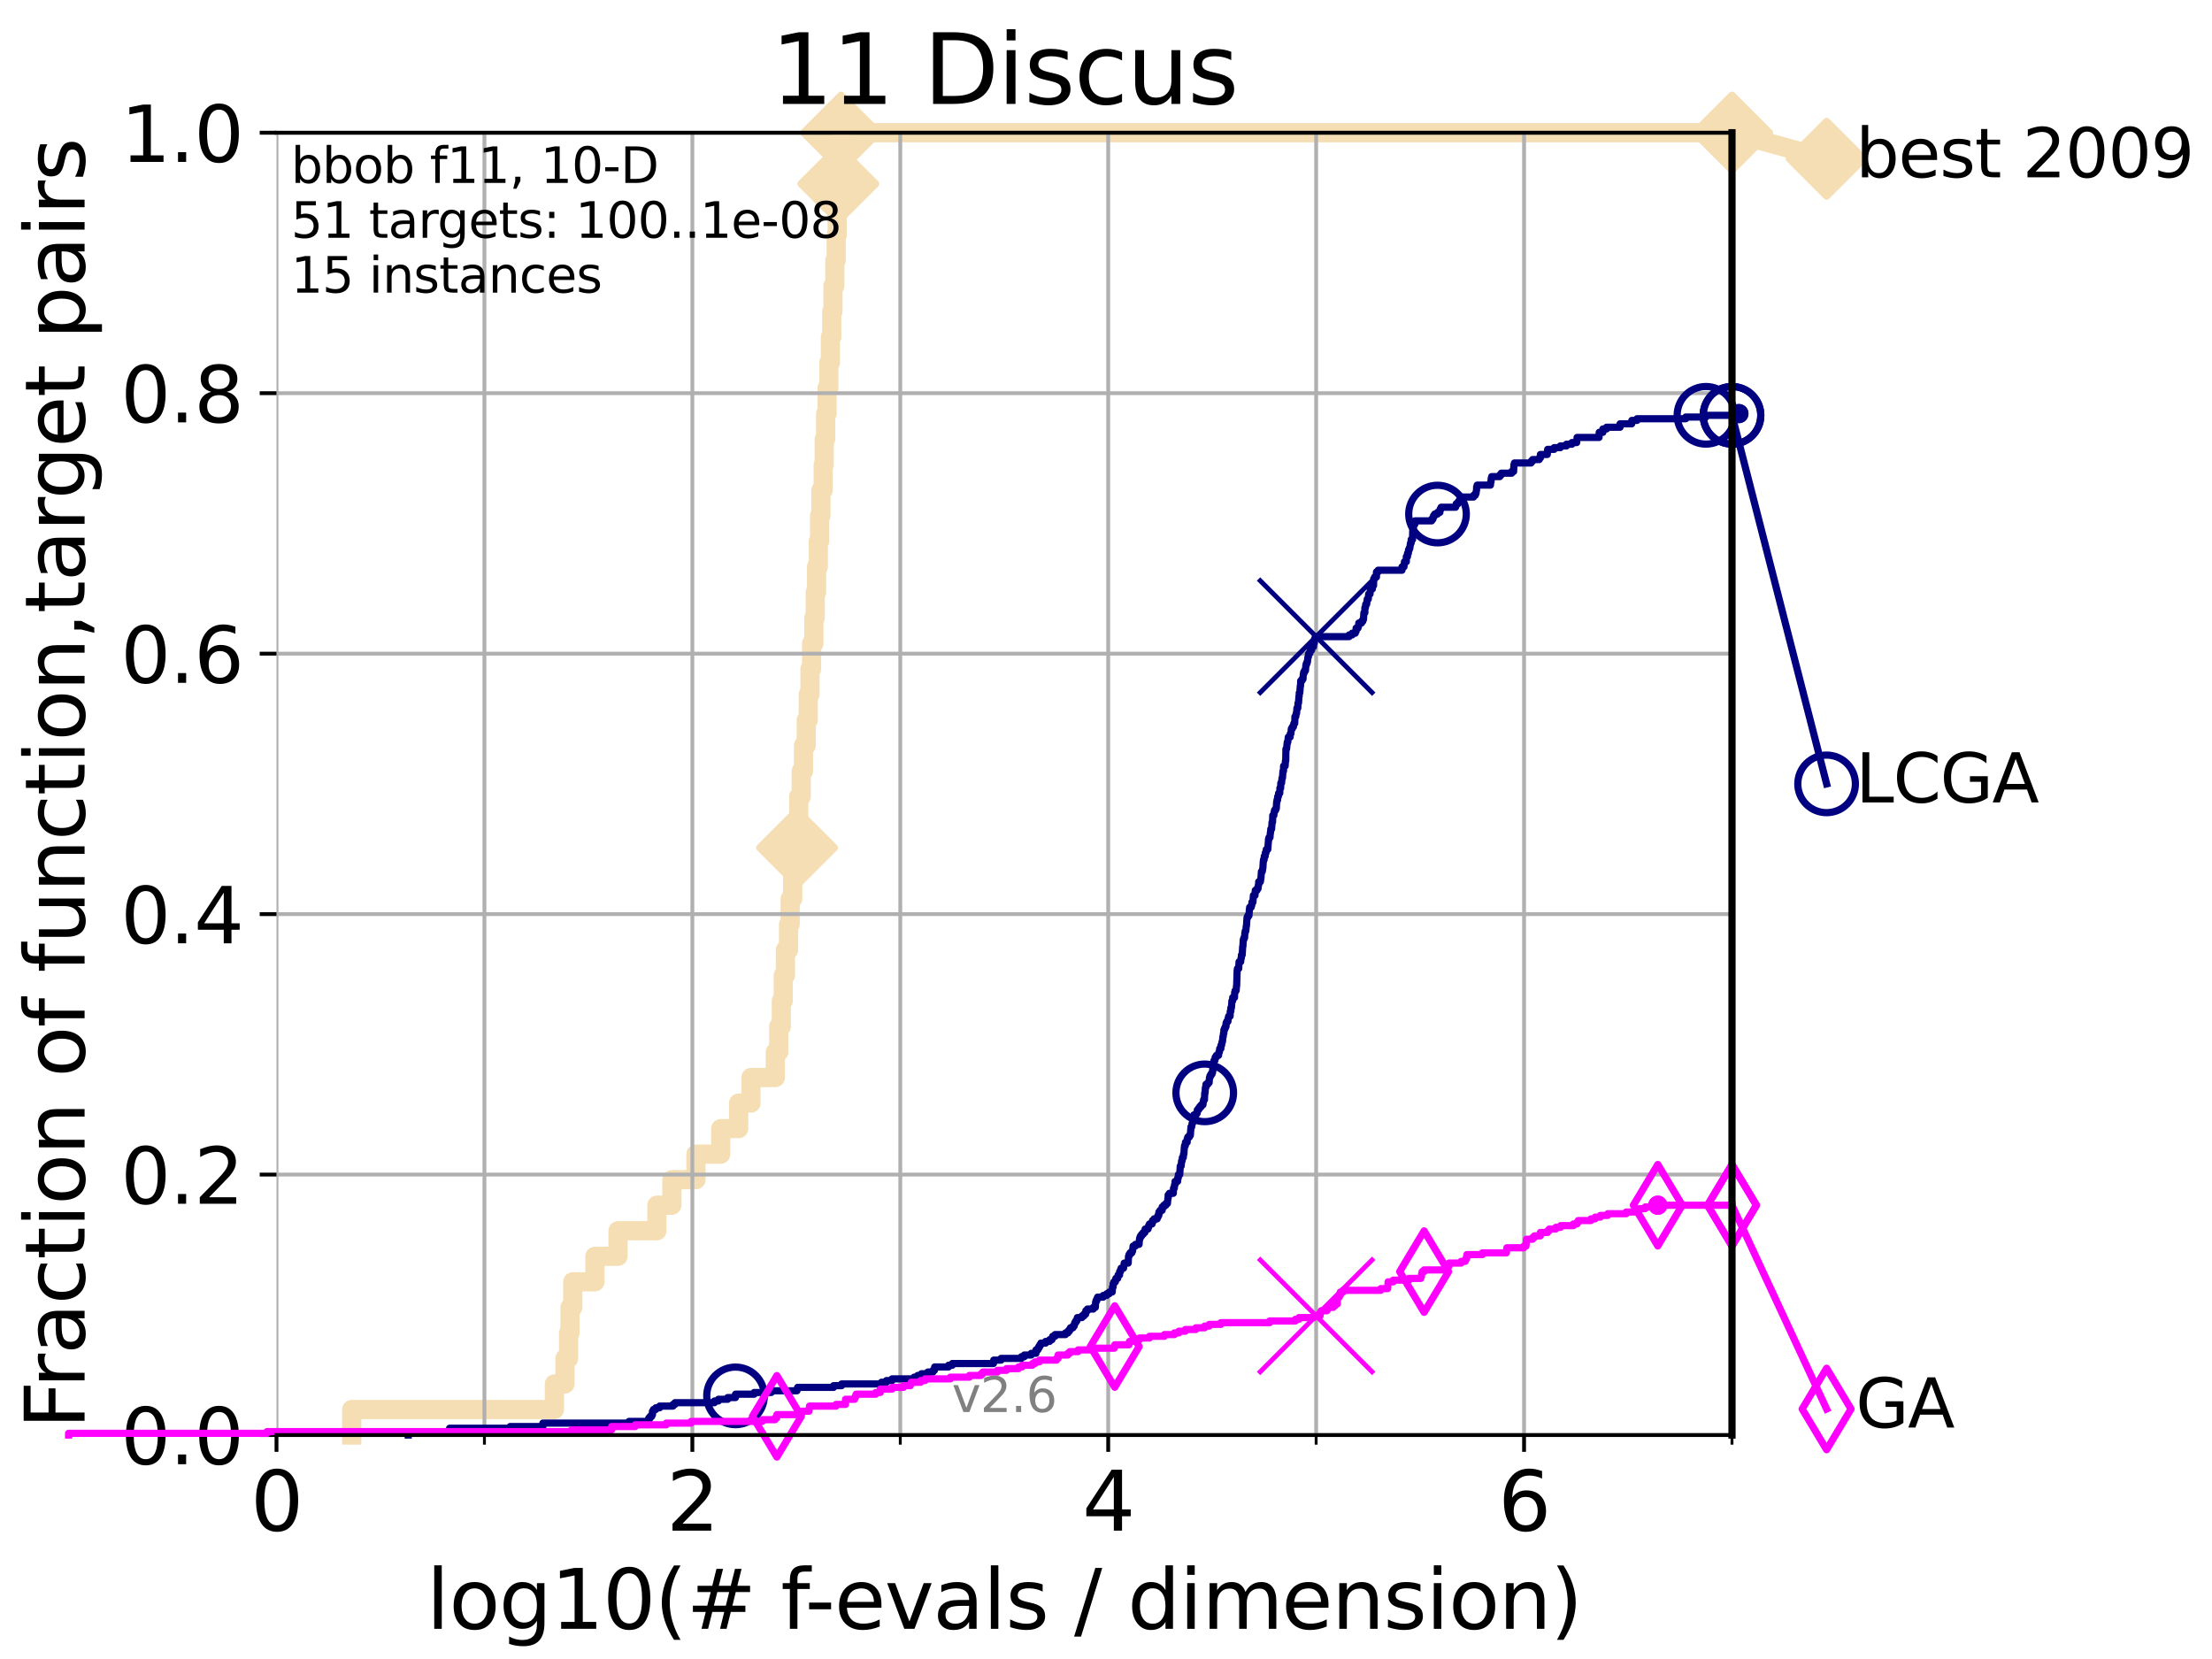 <?xml version="1.0" encoding="utf-8" standalone="no"?>
<!DOCTYPE svg PUBLIC "-//W3C//DTD SVG 1.1//EN"
  "http://www.w3.org/Graphics/SVG/1.1/DTD/svg11.dtd">
<svg xmlns:xlink="http://www.w3.org/1999/xlink" width="460.8pt" height="345.6pt" viewBox="0 0 460.8 345.6" xmlns="http://www.w3.org/2000/svg" version="1.1">
 <defs>
  <style type="text/css">*{stroke-linejoin: round; stroke-linecap: butt}</style>
 </defs>
 <g id="figure_1">
  <g id="patch_1">
   <path d="M 0 345.6 
L 460.8 345.6 
L 460.8 0 
L 0 0 
z
" style="fill: #ffffff"/>
  </g>
  <g id="axes_1">
   <g id="patch_2">
    <path d="M 57.6 298.944 
L 360.806 298.944 
L 360.806 27.648 
L 57.6 27.648 
z
" style="fill: #ffffff"/>
   </g>
   <g id="line2d_1">
    <path d="M 73.268 298.944 
L 73.268 293.624 
L 115.489 293.624 
L 115.489 288.305 
L 117.695 288.305 
L 117.695 282.985 
L 118.451 282.985 
L 118.451 277.666 
L 118.745 277.666 
L 118.745 272.346 
L 119.319 272.346 
L 119.319 267.027 
L 123.936 267.027 
L 123.936 261.707 
L 128.744 261.707 
L 128.744 256.388 
L 136.837 256.388 
L 136.837 251.068 
L 139.962 251.068 
L 139.962 245.749 
L 144.986 245.749 
L 144.986 240.429 
L 150.139 240.429 
L 150.139 235.11 
L 153.877 235.11 
L 153.877 229.79 
L 156.443 229.79 
L 156.443 224.471 
L 161.512 224.471 
L 161.512 219.151 
L 162.22 219.151 
L 162.22 213.832 
L 162.761 213.832 
L 162.761 208.512 
L 163.164 208.512 
L 163.164 203.192 
L 163.613 203.192 
L 163.613 197.873 
L 164.272 197.873 
L 164.272 192.553 
L 164.606 192.553 
L 164.606 187.234 
L 165.134 187.234 
L 165.134 181.914 
L 165.725 181.914 
L 165.725 176.595 
L 166.04 176.595 
L 166.04 171.275 
L 166.391 171.275 
L 166.391 165.956 
L 166.905 165.956 
L 166.905 160.636 
L 167.384 160.636 
L 167.384 155.317 
L 167.952 155.317 
L 167.952 149.997 
L 168.374 149.997 
L 168.374 144.678 
L 168.73 144.678 
L 168.73 139.358 
L 169.07 139.358 
L 169.07 134.039 
L 169.546 134.039 
L 169.546 128.719 
L 169.823 128.719 
L 169.823 123.4 
L 170.101 123.4 
L 170.101 118.08 
L 170.473 118.08 
L 170.473 112.76 
L 170.737 112.76 
L 170.737 107.441 
L 171.01 107.441 
L 171.01 102.121 
L 171.489 102.121 
L 171.489 96.802 
L 171.695 96.802 
L 171.695 91.482 
L 171.999 91.482 
L 171.999 86.163 
L 172.297 86.163 
L 172.297 80.843 
L 172.666 80.843 
L 172.666 75.524 
L 172.983 75.524 
L 172.983 70.204 
L 173.27 70.204 
L 173.27 64.885 
L 173.518 64.885 
L 173.518 59.565 
L 173.906 59.565 
L 173.906 54.246 
L 174.192 54.246 
L 174.192 48.926 
L 174.405 48.926 
L 174.405 43.607 
L 174.638 43.607 
L 174.638 38.287 
L 174.912 38.287 
L 174.912 32.968 
L 175.219 32.968 
L 175.219 27.648 
L 360.806 27.648 
" style="fill: none; stroke: #f5deb3; stroke-width: 4; stroke-linecap: square"/>
   </g>
   <g id="line2d_2">
    <defs>
     <path id="m028e1935b4" d="M 0 7.778 
L 7.778 0 
L 0 -7.778 
L -7.778 0 
z
" style="stroke: #f5deb3; stroke-width: 1.5; stroke-linejoin: miter"/>
    </defs>
    <g>
     <use xlink:href="#m028e1935b4" x="166.04" y="176.595" style="fill: #f5deb3; stroke: #f5deb3; stroke-width: 1.5; stroke-linejoin: miter"/>
     <use xlink:href="#m028e1935b4" x="174.638" y="38.287" style="fill: #f5deb3; stroke: #f5deb3; stroke-width: 1.5; stroke-linejoin: miter"/>
     <use xlink:href="#m028e1935b4" x="175.219" y="27.648" style="fill: #f5deb3; stroke: #f5deb3; stroke-width: 1.5; stroke-linejoin: miter"/>
     <use xlink:href="#m028e1935b4" x="175.219" y="27.648" style="fill: #f5deb3; stroke: #f5deb3; stroke-width: 1.5; stroke-linejoin: miter"/>
     <use xlink:href="#m028e1935b4" x="360.806" y="27.648" style="fill: #f5deb3; stroke: #f5deb3; stroke-width: 1.5; stroke-linejoin: miter"/>
    </g>
   </g>
   <g id="line2d_3">
    <path style="fill: none; stroke: #f5deb3; stroke-width: 4; stroke-linecap: square"/>
    <g/>
   </g>
   <g id="line2d_4">
    <path d="M 360.806 27.648 
L 380.515 33.074 
" style="fill: none; stroke: #f5deb3; stroke-width: 4; stroke-linecap: square"/>
    <g>
     <use xlink:href="#m028e1935b4" x="360.806" y="27.648" style="fill: #f5deb3; stroke: #f5deb3; stroke-width: 1.5; stroke-linejoin: miter"/>
     <use xlink:href="#m028e1935b4" x="380.515" y="33.074" style="fill: #f5deb3; stroke: #f5deb3; stroke-width: 1.5; stroke-linejoin: miter"/>
    </g>
   </g>
   <g id="matplotlib.axis_1">
    <g id="xtick_1">
     <g id="line2d_5">
      <path d="M 57.6 298.944 
L 57.6 27.648 
" clip-path="url(#p6e503546c4)" style="fill: none; stroke: #b0b0b0; stroke-width: 0.8; stroke-linecap: square"/>
     </g>
     <g id="line2d_6">
      <defs>
       <path id="mf4b916d760" d="M 0 0 
L 0 3.5 
" style="stroke: #000000; stroke-width: 0.8"/>
      </defs>
      <g>
       <use xlink:href="#mf4b916d760" x="57.6" y="298.944" style="stroke: #000000; stroke-width: 0.8"/>
      </g>
     </g>
     <g id="text_1">
      <!-- 0 -->
      <g transform="translate(52.192 318.861)scale(0.17 -0.17)">
       <defs>
        <path id="DejaVuSans-30" d="M 2034 4250 
Q 1547 4250 1301 3770 
Q 1056 3291 1056 2328 
Q 1056 1369 1301 889 
Q 1547 409 2034 409 
Q 2525 409 2770 889 
Q 3016 1369 3016 2328 
Q 3016 3291 2770 3770 
Q 2525 4250 2034 4250 
z
M 2034 4750 
Q 2819 4750 3233 4129 
Q 3647 3509 3647 2328 
Q 3647 1150 3233 529 
Q 2819 -91 2034 -91 
Q 1250 -91 836 529 
Q 422 1150 422 2328 
Q 422 3509 836 4129 
Q 1250 4750 2034 4750 
z
" transform="scale(0.016)"/>
       </defs>
       <use xlink:href="#DejaVuSans-30"/>
      </g>
     </g>
    </g>
    <g id="xtick_2">
     <g id="line2d_7">
      <path d="M 144.23 298.944 
L 144.23 27.648 
" clip-path="url(#p6e503546c4)" style="fill: none; stroke: #b0b0b0; stroke-width: 0.8; stroke-linecap: square"/>
     </g>
     <g id="line2d_8">
      <g>
       <use xlink:href="#mf4b916d760" x="144.23" y="298.944" style="stroke: #000000; stroke-width: 0.8"/>
      </g>
     </g>
     <g id="text_2">
      <!-- 2 -->
      <g transform="translate(138.822 318.861)scale(0.17 -0.17)">
       <defs>
        <path id="DejaVuSans-32" d="M 1228 531 
L 3431 531 
L 3431 0 
L 469 0 
L 469 531 
Q 828 903 1448 1529 
Q 2069 2156 2228 2338 
Q 2531 2678 2651 2914 
Q 2772 3150 2772 3378 
Q 2772 3750 2511 3984 
Q 2250 4219 1831 4219 
Q 1534 4219 1204 4116 
Q 875 4013 500 3803 
L 500 4441 
Q 881 4594 1212 4672 
Q 1544 4750 1819 4750 
Q 2544 4750 2975 4387 
Q 3406 4025 3406 3419 
Q 3406 3131 3298 2873 
Q 3191 2616 2906 2266 
Q 2828 2175 2409 1742 
Q 1991 1309 1228 531 
z
" transform="scale(0.016)"/>
       </defs>
       <use xlink:href="#DejaVuSans-32"/>
      </g>
     </g>
    </g>
    <g id="xtick_3">
     <g id="line2d_9">
      <path d="M 230.861 298.944 
L 230.861 27.648 
" clip-path="url(#p6e503546c4)" style="fill: none; stroke: #b0b0b0; stroke-width: 0.8; stroke-linecap: square"/>
     </g>
     <g id="line2d_10">
      <g>
       <use xlink:href="#mf4b916d760" x="230.861" y="298.944" style="stroke: #000000; stroke-width: 0.8"/>
      </g>
     </g>
     <g id="text_3">
      <!-- 4 -->
      <g transform="translate(225.453 318.861)scale(0.17 -0.17)">
       <defs>
        <path id="DejaVuSans-34" d="M 2419 4116 
L 825 1625 
L 2419 1625 
L 2419 4116 
z
M 2253 4666 
L 3047 4666 
L 3047 1625 
L 3713 1625 
L 3713 1100 
L 3047 1100 
L 3047 0 
L 2419 0 
L 2419 1100 
L 313 1100 
L 313 1709 
L 2253 4666 
z
" transform="scale(0.016)"/>
       </defs>
       <use xlink:href="#DejaVuSans-34"/>
      </g>
     </g>
    </g>
    <g id="xtick_4">
     <g id="line2d_11">
      <path d="M 317.491 298.944 
L 317.491 27.648 
" clip-path="url(#p6e503546c4)" style="fill: none; stroke: #b0b0b0; stroke-width: 0.8; stroke-linecap: square"/>
     </g>
     <g id="line2d_12">
      <g>
       <use xlink:href="#mf4b916d760" x="317.491" y="298.944" style="stroke: #000000; stroke-width: 0.8"/>
      </g>
     </g>
     <g id="text_4">
      <!-- 6 -->
      <g transform="translate(312.083 318.861)scale(0.17 -0.17)">
       <defs>
        <path id="DejaVuSans-36" d="M 2113 2584 
Q 1688 2584 1439 2293 
Q 1191 2003 1191 1497 
Q 1191 994 1439 701 
Q 1688 409 2113 409 
Q 2538 409 2786 701 
Q 3034 994 3034 1497 
Q 3034 2003 2786 2293 
Q 2538 2584 2113 2584 
z
M 3366 4563 
L 3366 3988 
Q 3128 4100 2886 4159 
Q 2644 4219 2406 4219 
Q 1781 4219 1451 3797 
Q 1122 3375 1075 2522 
Q 1259 2794 1537 2939 
Q 1816 3084 2150 3084 
Q 2853 3084 3261 2657 
Q 3669 2231 3669 1497 
Q 3669 778 3244 343 
Q 2819 -91 2113 -91 
Q 1303 -91 875 529 
Q 447 1150 447 2328 
Q 447 3434 972 4092 
Q 1497 4750 2381 4750 
Q 2619 4750 2861 4703 
Q 3103 4656 3366 4563 
z
" transform="scale(0.016)"/>
       </defs>
       <use xlink:href="#DejaVuSans-36"/>
      </g>
     </g>
    </g>
    <g id="xtick_5">
     <g id="line2d_13">
      <path d="M 100.915 298.944 
L 100.915 27.648 
" clip-path="url(#p6e503546c4)" style="fill: none; stroke: #b0b0b0; stroke-width: 0.8; stroke-linecap: square"/>
     </g>
     <g id="line2d_14">
      <defs>
       <path id="m2cbd30f745" d="M 0 0 
L 0 2 
" style="stroke: #000000; stroke-width: 0.6"/>
      </defs>
      <g>
       <use xlink:href="#m2cbd30f745" x="100.915" y="298.944" style="stroke: #000000; stroke-width: 0.6"/>
      </g>
     </g>
    </g>
    <g id="xtick_6">
     <g id="line2d_15">
      <path d="M 187.546 298.944 
L 187.546 27.648 
" clip-path="url(#p6e503546c4)" style="fill: none; stroke: #b0b0b0; stroke-width: 0.8; stroke-linecap: square"/>
     </g>
     <g id="line2d_16">
      <g>
       <use xlink:href="#m2cbd30f745" x="187.546" y="298.944" style="stroke: #000000; stroke-width: 0.6"/>
      </g>
     </g>
    </g>
    <g id="xtick_7">
     <g id="line2d_17">
      <path d="M 274.176 298.944 
L 274.176 27.648 
" clip-path="url(#p6e503546c4)" style="fill: none; stroke: #b0b0b0; stroke-width: 0.8; stroke-linecap: square"/>
     </g>
     <g id="line2d_18">
      <g>
       <use xlink:href="#m2cbd30f745" x="274.176" y="298.944" style="stroke: #000000; stroke-width: 0.6"/>
      </g>
     </g>
    </g>
    <g id="xtick_8">
     <g id="line2d_19">
      <path d="M 360.806 298.944 
L 360.806 27.648 
" clip-path="url(#p6e503546c4)" style="fill: none; stroke: #b0b0b0; stroke-width: 0.8; stroke-linecap: square"/>
     </g>
     <g id="line2d_20">
      <g>
       <use xlink:href="#m2cbd30f745" x="360.806" y="298.944" style="stroke: #000000; stroke-width: 0.6"/>
      </g>
     </g>
    </g>
    <g id="text_5">
     <!-- log10(# f-evals / dimension) -->
     <g transform="translate(88.823 339.314)scale(0.17 -0.17)">
      <defs>
       <path id="DejaVuSans-6c" d="M 603 4863 
L 1178 4863 
L 1178 0 
L 603 0 
L 603 4863 
z
" transform="scale(0.016)"/>
       <path id="DejaVuSans-6f" d="M 1959 3097 
Q 1497 3097 1228 2736 
Q 959 2375 959 1747 
Q 959 1119 1226 758 
Q 1494 397 1959 397 
Q 2419 397 2687 759 
Q 2956 1122 2956 1747 
Q 2956 2369 2687 2733 
Q 2419 3097 1959 3097 
z
M 1959 3584 
Q 2709 3584 3137 3096 
Q 3566 2609 3566 1747 
Q 3566 888 3137 398 
Q 2709 -91 1959 -91 
Q 1206 -91 779 398 
Q 353 888 353 1747 
Q 353 2609 779 3096 
Q 1206 3584 1959 3584 
z
" transform="scale(0.016)"/>
       <path id="DejaVuSans-67" d="M 2906 1791 
Q 2906 2416 2648 2759 
Q 2391 3103 1925 3103 
Q 1463 3103 1205 2759 
Q 947 2416 947 1791 
Q 947 1169 1205 825 
Q 1463 481 1925 481 
Q 2391 481 2648 825 
Q 2906 1169 2906 1791 
z
M 3481 434 
Q 3481 -459 3084 -895 
Q 2688 -1331 1869 -1331 
Q 1566 -1331 1297 -1286 
Q 1028 -1241 775 -1147 
L 775 -588 
Q 1028 -725 1275 -790 
Q 1522 -856 1778 -856 
Q 2344 -856 2625 -561 
Q 2906 -266 2906 331 
L 2906 616 
Q 2728 306 2450 153 
Q 2172 0 1784 0 
Q 1141 0 747 490 
Q 353 981 353 1791 
Q 353 2603 747 3093 
Q 1141 3584 1784 3584 
Q 2172 3584 2450 3431 
Q 2728 3278 2906 2969 
L 2906 3500 
L 3481 3500 
L 3481 434 
z
" transform="scale(0.016)"/>
       <path id="DejaVuSans-31" d="M 794 531 
L 1825 531 
L 1825 4091 
L 703 3866 
L 703 4441 
L 1819 4666 
L 2450 4666 
L 2450 531 
L 3481 531 
L 3481 0 
L 794 0 
L 794 531 
z
" transform="scale(0.016)"/>
       <path id="DejaVuSans-28" d="M 1984 4856 
Q 1566 4138 1362 3434 
Q 1159 2731 1159 2009 
Q 1159 1288 1364 580 
Q 1569 -128 1984 -844 
L 1484 -844 
Q 1016 -109 783 600 
Q 550 1309 550 2009 
Q 550 2706 781 3412 
Q 1013 4119 1484 4856 
L 1984 4856 
z
" transform="scale(0.016)"/>
       <path id="DejaVuSans-23" d="M 3272 2816 
L 2363 2816 
L 2100 1772 
L 3016 1772 
L 3272 2816 
z
M 2803 4594 
L 2478 3297 
L 3391 3297 
L 3719 4594 
L 4219 4594 
L 3897 3297 
L 4872 3297 
L 4872 2816 
L 3775 2816 
L 3519 1772 
L 4513 1772 
L 4513 1294 
L 3397 1294 
L 3072 0 
L 2572 0 
L 2894 1294 
L 1978 1294 
L 1656 0 
L 1153 0 
L 1478 1294 
L 494 1294 
L 494 1772 
L 1594 1772 
L 1856 2816 
L 850 2816 
L 850 3297 
L 1978 3297 
L 2297 4594 
L 2803 4594 
z
" transform="scale(0.016)"/>
       <path id="DejaVuSans-20" transform="scale(0.016)"/>
       <path id="DejaVuSans-66" d="M 2375 4863 
L 2375 4384 
L 1825 4384 
Q 1516 4384 1395 4259 
Q 1275 4134 1275 3809 
L 1275 3500 
L 2222 3500 
L 2222 3053 
L 1275 3053 
L 1275 0 
L 697 0 
L 697 3053 
L 147 3053 
L 147 3500 
L 697 3500 
L 697 3744 
Q 697 4328 969 4595 
Q 1241 4863 1831 4863 
L 2375 4863 
z
" transform="scale(0.016)"/>
       <path id="DejaVuSans-2d" d="M 313 2009 
L 1997 2009 
L 1997 1497 
L 313 1497 
L 313 2009 
z
" transform="scale(0.016)"/>
       <path id="DejaVuSans-65" d="M 3597 1894 
L 3597 1613 
L 953 1613 
Q 991 1019 1311 708 
Q 1631 397 2203 397 
Q 2534 397 2845 478 
Q 3156 559 3463 722 
L 3463 178 
Q 3153 47 2828 -22 
Q 2503 -91 2169 -91 
Q 1331 -91 842 396 
Q 353 884 353 1716 
Q 353 2575 817 3079 
Q 1281 3584 2069 3584 
Q 2775 3584 3186 3129 
Q 3597 2675 3597 1894 
z
M 3022 2063 
Q 3016 2534 2758 2815 
Q 2500 3097 2075 3097 
Q 1594 3097 1305 2825 
Q 1016 2553 972 2059 
L 3022 2063 
z
" transform="scale(0.016)"/>
       <path id="DejaVuSans-76" d="M 191 3500 
L 800 3500 
L 1894 563 
L 2988 3500 
L 3597 3500 
L 2284 0 
L 1503 0 
L 191 3500 
z
" transform="scale(0.016)"/>
       <path id="DejaVuSans-61" d="M 2194 1759 
Q 1497 1759 1228 1600 
Q 959 1441 959 1056 
Q 959 750 1161 570 
Q 1363 391 1709 391 
Q 2188 391 2477 730 
Q 2766 1069 2766 1631 
L 2766 1759 
L 2194 1759 
z
M 3341 1997 
L 3341 0 
L 2766 0 
L 2766 531 
Q 2569 213 2275 61 
Q 1981 -91 1556 -91 
Q 1019 -91 701 211 
Q 384 513 384 1019 
Q 384 1609 779 1909 
Q 1175 2209 1959 2209 
L 2766 2209 
L 2766 2266 
Q 2766 2663 2505 2880 
Q 2244 3097 1772 3097 
Q 1472 3097 1187 3025 
Q 903 2953 641 2809 
L 641 3341 
Q 956 3463 1253 3523 
Q 1550 3584 1831 3584 
Q 2591 3584 2966 3190 
Q 3341 2797 3341 1997 
z
" transform="scale(0.016)"/>
       <path id="DejaVuSans-73" d="M 2834 3397 
L 2834 2853 
Q 2591 2978 2328 3040 
Q 2066 3103 1784 3103 
Q 1356 3103 1142 2972 
Q 928 2841 928 2578 
Q 928 2378 1081 2264 
Q 1234 2150 1697 2047 
L 1894 2003 
Q 2506 1872 2764 1633 
Q 3022 1394 3022 966 
Q 3022 478 2636 193 
Q 2250 -91 1575 -91 
Q 1294 -91 989 -36 
Q 684 19 347 128 
L 347 722 
Q 666 556 975 473 
Q 1284 391 1588 391 
Q 1994 391 2212 530 
Q 2431 669 2431 922 
Q 2431 1156 2273 1281 
Q 2116 1406 1581 1522 
L 1381 1569 
Q 847 1681 609 1914 
Q 372 2147 372 2553 
Q 372 3047 722 3315 
Q 1072 3584 1716 3584 
Q 2034 3584 2315 3537 
Q 2597 3491 2834 3397 
z
" transform="scale(0.016)"/>
       <path id="DejaVuSans-2f" d="M 1625 4666 
L 2156 4666 
L 531 -594 
L 0 -594 
L 1625 4666 
z
" transform="scale(0.016)"/>
       <path id="DejaVuSans-64" d="M 2906 2969 
L 2906 4863 
L 3481 4863 
L 3481 0 
L 2906 0 
L 2906 525 
Q 2725 213 2448 61 
Q 2172 -91 1784 -91 
Q 1150 -91 751 415 
Q 353 922 353 1747 
Q 353 2572 751 3078 
Q 1150 3584 1784 3584 
Q 2172 3584 2448 3432 
Q 2725 3281 2906 2969 
z
M 947 1747 
Q 947 1113 1208 752 
Q 1469 391 1925 391 
Q 2381 391 2643 752 
Q 2906 1113 2906 1747 
Q 2906 2381 2643 2742 
Q 2381 3103 1925 3103 
Q 1469 3103 1208 2742 
Q 947 2381 947 1747 
z
" transform="scale(0.016)"/>
       <path id="DejaVuSans-69" d="M 603 3500 
L 1178 3500 
L 1178 0 
L 603 0 
L 603 3500 
z
M 603 4863 
L 1178 4863 
L 1178 4134 
L 603 4134 
L 603 4863 
z
" transform="scale(0.016)"/>
       <path id="DejaVuSans-6d" d="M 3328 2828 
Q 3544 3216 3844 3400 
Q 4144 3584 4550 3584 
Q 5097 3584 5394 3201 
Q 5691 2819 5691 2113 
L 5691 0 
L 5113 0 
L 5113 2094 
Q 5113 2597 4934 2840 
Q 4756 3084 4391 3084 
Q 3944 3084 3684 2787 
Q 3425 2491 3425 1978 
L 3425 0 
L 2847 0 
L 2847 2094 
Q 2847 2600 2669 2842 
Q 2491 3084 2119 3084 
Q 1678 3084 1418 2786 
Q 1159 2488 1159 1978 
L 1159 0 
L 581 0 
L 581 3500 
L 1159 3500 
L 1159 2956 
Q 1356 3278 1631 3431 
Q 1906 3584 2284 3584 
Q 2666 3584 2933 3390 
Q 3200 3197 3328 2828 
z
" transform="scale(0.016)"/>
       <path id="DejaVuSans-6e" d="M 3513 2113 
L 3513 0 
L 2938 0 
L 2938 2094 
Q 2938 2591 2744 2837 
Q 2550 3084 2163 3084 
Q 1697 3084 1428 2787 
Q 1159 2491 1159 1978 
L 1159 0 
L 581 0 
L 581 3500 
L 1159 3500 
L 1159 2956 
Q 1366 3272 1645 3428 
Q 1925 3584 2291 3584 
Q 2894 3584 3203 3211 
Q 3513 2838 3513 2113 
z
" transform="scale(0.016)"/>
       <path id="DejaVuSans-29" d="M 513 4856 
L 1013 4856 
Q 1481 4119 1714 3412 
Q 1947 2706 1947 2009 
Q 1947 1309 1714 600 
Q 1481 -109 1013 -844 
L 513 -844 
Q 928 -128 1133 580 
Q 1338 1288 1338 2009 
Q 1338 2731 1133 3434 
Q 928 4138 513 4856 
z
" transform="scale(0.016)"/>
      </defs>
      <use xlink:href="#DejaVuSans-6c"/>
      <use xlink:href="#DejaVuSans-6f" x="27.783"/>
      <use xlink:href="#DejaVuSans-67" x="88.965"/>
      <use xlink:href="#DejaVuSans-31" x="152.441"/>
      <use xlink:href="#DejaVuSans-30" x="216.064"/>
      <use xlink:href="#DejaVuSans-28" x="279.688"/>
      <use xlink:href="#DejaVuSans-23" x="318.701"/>
      <use xlink:href="#DejaVuSans-20" x="402.49"/>
      <use xlink:href="#DejaVuSans-66" x="434.277"/>
      <use xlink:href="#DejaVuSans-2d" x="463.982"/>
      <use xlink:href="#DejaVuSans-65" x="500.066"/>
      <use xlink:href="#DejaVuSans-76" x="561.59"/>
      <use xlink:href="#DejaVuSans-61" x="620.77"/>
      <use xlink:href="#DejaVuSans-6c" x="682.049"/>
      <use xlink:href="#DejaVuSans-73" x="709.832"/>
      <use xlink:href="#DejaVuSans-20" x="761.932"/>
      <use xlink:href="#DejaVuSans-2f" x="793.719"/>
      <use xlink:href="#DejaVuSans-20" x="827.41"/>
      <use xlink:href="#DejaVuSans-64" x="859.197"/>
      <use xlink:href="#DejaVuSans-69" x="922.674"/>
      <use xlink:href="#DejaVuSans-6d" x="950.457"/>
      <use xlink:href="#DejaVuSans-65" x="1047.869"/>
      <use xlink:href="#DejaVuSans-6e" x="1109.393"/>
      <use xlink:href="#DejaVuSans-73" x="1172.771"/>
      <use xlink:href="#DejaVuSans-69" x="1224.871"/>
      <use xlink:href="#DejaVuSans-6f" x="1252.654"/>
      <use xlink:href="#DejaVuSans-6e" x="1313.836"/>
      <use xlink:href="#DejaVuSans-29" x="1377.215"/>
     </g>
    </g>
   </g>
   <g id="matplotlib.axis_2">
    <g id="ytick_1">
     <g id="line2d_21">
      <path d="M 57.6 298.944 
L 360.806 298.944 
" clip-path="url(#p6e503546c4)" style="fill: none; stroke: #b0b0b0; stroke-width: 0.8; stroke-linecap: square"/>
     </g>
     <g id="line2d_22">
      <defs>
       <path id="mf59c589eae" d="M 0 0 
L -3.5 0 
" style="stroke: #000000; stroke-width: 0.8"/>
      </defs>
      <g>
       <use xlink:href="#mf59c589eae" x="57.6" y="298.944" style="stroke: #000000; stroke-width: 0.8"/>
      </g>
     </g>
     <g id="text_6">
      <!-- 0.0 -->
      <g transform="translate(25.155 305.023)scale(0.16 -0.16)">
       <defs>
        <path id="DejaVuSans-2e" d="M 684 794 
L 1344 794 
L 1344 0 
L 684 0 
L 684 794 
z
" transform="scale(0.016)"/>
       </defs>
       <use xlink:href="#DejaVuSans-30"/>
       <use xlink:href="#DejaVuSans-2e" x="63.623"/>
       <use xlink:href="#DejaVuSans-30" x="95.41"/>
      </g>
     </g>
    </g>
    <g id="ytick_2">
     <g id="line2d_23">
      <path d="M 57.6 244.685 
L 360.806 244.685 
" clip-path="url(#p6e503546c4)" style="fill: none; stroke: #b0b0b0; stroke-width: 0.8; stroke-linecap: square"/>
     </g>
     <g id="line2d_24">
      <g>
       <use xlink:href="#mf59c589eae" x="57.6" y="244.685" style="stroke: #000000; stroke-width: 0.8"/>
      </g>
     </g>
     <g id="text_7">
      <!-- 0.2 -->
      <g transform="translate(25.155 250.764)scale(0.16 -0.16)">
       <use xlink:href="#DejaVuSans-30"/>
       <use xlink:href="#DejaVuSans-2e" x="63.623"/>
       <use xlink:href="#DejaVuSans-32" x="95.41"/>
      </g>
     </g>
    </g>
    <g id="ytick_3">
     <g id="line2d_25">
      <path d="M 57.6 190.426 
L 360.806 190.426 
" clip-path="url(#p6e503546c4)" style="fill: none; stroke: #b0b0b0; stroke-width: 0.8; stroke-linecap: square"/>
     </g>
     <g id="line2d_26">
      <g>
       <use xlink:href="#mf59c589eae" x="57.6" y="190.426" style="stroke: #000000; stroke-width: 0.8"/>
      </g>
     </g>
     <g id="text_8">
      <!-- 0.4 -->
      <g transform="translate(25.155 196.504)scale(0.16 -0.16)">
       <use xlink:href="#DejaVuSans-30"/>
       <use xlink:href="#DejaVuSans-2e" x="63.623"/>
       <use xlink:href="#DejaVuSans-34" x="95.41"/>
      </g>
     </g>
    </g>
    <g id="ytick_4">
     <g id="line2d_27">
      <path d="M 57.6 136.166 
L 360.806 136.166 
" clip-path="url(#p6e503546c4)" style="fill: none; stroke: #b0b0b0; stroke-width: 0.8; stroke-linecap: square"/>
     </g>
     <g id="line2d_28">
      <g>
       <use xlink:href="#mf59c589eae" x="57.6" y="136.166" style="stroke: #000000; stroke-width: 0.8"/>
      </g>
     </g>
     <g id="text_9">
      <!-- 0.6 -->
      <g transform="translate(25.155 142.245)scale(0.16 -0.16)">
       <use xlink:href="#DejaVuSans-30"/>
       <use xlink:href="#DejaVuSans-2e" x="63.623"/>
       <use xlink:href="#DejaVuSans-36" x="95.41"/>
      </g>
     </g>
    </g>
    <g id="ytick_5">
     <g id="line2d_29">
      <path d="M 57.6 81.907 
L 360.806 81.907 
" clip-path="url(#p6e503546c4)" style="fill: none; stroke: #b0b0b0; stroke-width: 0.8; stroke-linecap: square"/>
     </g>
     <g id="line2d_30">
      <g>
       <use xlink:href="#mf59c589eae" x="57.6" y="81.907" style="stroke: #000000; stroke-width: 0.8"/>
      </g>
     </g>
     <g id="text_10">
      <!-- 0.8 -->
      <g transform="translate(25.155 87.986)scale(0.16 -0.16)">
       <defs>
        <path id="DejaVuSans-38" d="M 2034 2216 
Q 1584 2216 1326 1975 
Q 1069 1734 1069 1313 
Q 1069 891 1326 650 
Q 1584 409 2034 409 
Q 2484 409 2743 651 
Q 3003 894 3003 1313 
Q 3003 1734 2745 1975 
Q 2488 2216 2034 2216 
z
M 1403 2484 
Q 997 2584 770 2862 
Q 544 3141 544 3541 
Q 544 4100 942 4425 
Q 1341 4750 2034 4750 
Q 2731 4750 3128 4425 
Q 3525 4100 3525 3541 
Q 3525 3141 3298 2862 
Q 3072 2584 2669 2484 
Q 3125 2378 3379 2068 
Q 3634 1759 3634 1313 
Q 3634 634 3220 271 
Q 2806 -91 2034 -91 
Q 1263 -91 848 271 
Q 434 634 434 1313 
Q 434 1759 690 2068 
Q 947 2378 1403 2484 
z
M 1172 3481 
Q 1172 3119 1398 2916 
Q 1625 2713 2034 2713 
Q 2441 2713 2670 2916 
Q 2900 3119 2900 3481 
Q 2900 3844 2670 4047 
Q 2441 4250 2034 4250 
Q 1625 4250 1398 4047 
Q 1172 3844 1172 3481 
z
" transform="scale(0.016)"/>
       </defs>
       <use xlink:href="#DejaVuSans-30"/>
       <use xlink:href="#DejaVuSans-2e" x="63.623"/>
       <use xlink:href="#DejaVuSans-38" x="95.41"/>
      </g>
     </g>
    </g>
    <g id="ytick_6">
     <g id="line2d_31">
      <path d="M 57.6 27.648 
L 360.806 27.648 
" clip-path="url(#p6e503546c4)" style="fill: none; stroke: #b0b0b0; stroke-width: 0.8; stroke-linecap: square"/>
     </g>
     <g id="line2d_32">
      <g>
       <use xlink:href="#mf59c589eae" x="57.6" y="27.648" style="stroke: #000000; stroke-width: 0.8"/>
      </g>
     </g>
     <g id="text_11">
      <!-- 1.0 -->
      <g transform="translate(25.155 33.727)scale(0.16 -0.16)">
       <use xlink:href="#DejaVuSans-31"/>
       <use xlink:href="#DejaVuSans-2e" x="63.623"/>
       <use xlink:href="#DejaVuSans-30" x="95.41"/>
      </g>
     </g>
    </g>
    <g id="text_12">
     <!-- Fraction of function,target pairs -->
     <g transform="translate(17.62 297.681)rotate(-90)scale(0.17 -0.17)">
      <defs>
       <path id="DejaVuSans-46" d="M 628 4666 
L 3309 4666 
L 3309 4134 
L 1259 4134 
L 1259 2759 
L 3109 2759 
L 3109 2228 
L 1259 2228 
L 1259 0 
L 628 0 
L 628 4666 
z
" transform="scale(0.016)"/>
       <path id="DejaVuSans-72" d="M 2631 2963 
Q 2534 3019 2420 3045 
Q 2306 3072 2169 3072 
Q 1681 3072 1420 2755 
Q 1159 2438 1159 1844 
L 1159 0 
L 581 0 
L 581 3500 
L 1159 3500 
L 1159 2956 
Q 1341 3275 1631 3429 
Q 1922 3584 2338 3584 
Q 2397 3584 2469 3576 
Q 2541 3569 2628 3553 
L 2631 2963 
z
" transform="scale(0.016)"/>
       <path id="DejaVuSans-63" d="M 3122 3366 
L 3122 2828 
Q 2878 2963 2633 3030 
Q 2388 3097 2138 3097 
Q 1578 3097 1268 2742 
Q 959 2388 959 1747 
Q 959 1106 1268 751 
Q 1578 397 2138 397 
Q 2388 397 2633 464 
Q 2878 531 3122 666 
L 3122 134 
Q 2881 22 2623 -34 
Q 2366 -91 2075 -91 
Q 1284 -91 818 406 
Q 353 903 353 1747 
Q 353 2603 823 3093 
Q 1294 3584 2113 3584 
Q 2378 3584 2631 3529 
Q 2884 3475 3122 3366 
z
" transform="scale(0.016)"/>
       <path id="DejaVuSans-74" d="M 1172 4494 
L 1172 3500 
L 2356 3500 
L 2356 3053 
L 1172 3053 
L 1172 1153 
Q 1172 725 1289 603 
Q 1406 481 1766 481 
L 2356 481 
L 2356 0 
L 1766 0 
Q 1100 0 847 248 
Q 594 497 594 1153 
L 594 3053 
L 172 3053 
L 172 3500 
L 594 3500 
L 594 4494 
L 1172 4494 
z
" transform="scale(0.016)"/>
       <path id="DejaVuSans-75" d="M 544 1381 
L 544 3500 
L 1119 3500 
L 1119 1403 
Q 1119 906 1312 657 
Q 1506 409 1894 409 
Q 2359 409 2629 706 
Q 2900 1003 2900 1516 
L 2900 3500 
L 3475 3500 
L 3475 0 
L 2900 0 
L 2900 538 
Q 2691 219 2414 64 
Q 2138 -91 1772 -91 
Q 1169 -91 856 284 
Q 544 659 544 1381 
z
M 1991 3584 
L 1991 3584 
z
" transform="scale(0.016)"/>
       <path id="DejaVuSans-2c" d="M 750 794 
L 1409 794 
L 1409 256 
L 897 -744 
L 494 -744 
L 750 256 
L 750 794 
z
" transform="scale(0.016)"/>
       <path id="DejaVuSans-70" d="M 1159 525 
L 1159 -1331 
L 581 -1331 
L 581 3500 
L 1159 3500 
L 1159 2969 
Q 1341 3281 1617 3432 
Q 1894 3584 2278 3584 
Q 2916 3584 3314 3078 
Q 3713 2572 3713 1747 
Q 3713 922 3314 415 
Q 2916 -91 2278 -91 
Q 1894 -91 1617 61 
Q 1341 213 1159 525 
z
M 3116 1747 
Q 3116 2381 2855 2742 
Q 2594 3103 2138 3103 
Q 1681 3103 1420 2742 
Q 1159 2381 1159 1747 
Q 1159 1113 1420 752 
Q 1681 391 2138 391 
Q 2594 391 2855 752 
Q 3116 1113 3116 1747 
z
" transform="scale(0.016)"/>
      </defs>
      <use xlink:href="#DejaVuSans-46"/>
      <use xlink:href="#DejaVuSans-72" x="50.27"/>
      <use xlink:href="#DejaVuSans-61" x="91.383"/>
      <use xlink:href="#DejaVuSans-63" x="152.662"/>
      <use xlink:href="#DejaVuSans-74" x="207.643"/>
      <use xlink:href="#DejaVuSans-69" x="246.852"/>
      <use xlink:href="#DejaVuSans-6f" x="274.635"/>
      <use xlink:href="#DejaVuSans-6e" x="335.816"/>
      <use xlink:href="#DejaVuSans-20" x="399.195"/>
      <use xlink:href="#DejaVuSans-6f" x="430.982"/>
      <use xlink:href="#DejaVuSans-66" x="492.164"/>
      <use xlink:href="#DejaVuSans-20" x="527.369"/>
      <use xlink:href="#DejaVuSans-66" x="559.156"/>
      <use xlink:href="#DejaVuSans-75" x="594.361"/>
      <use xlink:href="#DejaVuSans-6e" x="657.74"/>
      <use xlink:href="#DejaVuSans-63" x="721.119"/>
      <use xlink:href="#DejaVuSans-74" x="776.1"/>
      <use xlink:href="#DejaVuSans-69" x="815.309"/>
      <use xlink:href="#DejaVuSans-6f" x="843.092"/>
      <use xlink:href="#DejaVuSans-6e" x="904.273"/>
      <use xlink:href="#DejaVuSans-2c" x="967.652"/>
      <use xlink:href="#DejaVuSans-74" x="999.439"/>
      <use xlink:href="#DejaVuSans-61" x="1038.648"/>
      <use xlink:href="#DejaVuSans-72" x="1099.928"/>
      <use xlink:href="#DejaVuSans-67" x="1139.291"/>
      <use xlink:href="#DejaVuSans-65" x="1202.768"/>
      <use xlink:href="#DejaVuSans-74" x="1264.291"/>
      <use xlink:href="#DejaVuSans-20" x="1303.5"/>
      <use xlink:href="#DejaVuSans-70" x="1335.287"/>
      <use xlink:href="#DejaVuSans-61" x="1398.764"/>
      <use xlink:href="#DejaVuSans-69" x="1460.043"/>
      <use xlink:href="#DejaVuSans-72" x="1487.826"/>
      <use xlink:href="#DejaVuSans-73" x="1528.939"/>
     </g>
    </g>
   </g>
   <g id="line2d_33">
    <defs>
     <path id="mc2b11dbbb4" d="M 0 1.5 
C 0.398 1.5 0.779 1.342 1.061 1.061 
C 1.342 0.779 1.5 0.398 1.5 0 
C 1.5 -0.398 1.342 -0.779 1.061 -1.061 
C 0.779 -1.342 0.398 -1.5 0 -1.5 
C -0.398 -1.5 -0.779 -1.342 -1.061 -1.061 
C -1.342 -0.779 -1.5 -0.398 -1.5 0 
C -1.5 0.398 -1.342 0.779 -1.061 1.061 
C -0.779 1.342 -0.398 1.5 0 1.5 
z
" style="stroke: #f5deb3"/>
    </defs>
    <g>
     <use xlink:href="#mc2b11dbbb4" x="175.219" y="27.648" style="fill: #f5deb3; stroke: #f5deb3"/>
     <use xlink:href="#mc2b11dbbb4" x="175.219" y="27.648" style="fill: #f5deb3; stroke: #f5deb3"/>
    </g>
   </g>
   <g id="line2d_34">
    <defs>
     <path id="m8bc73e548e" d="M 0 1.5 
C 0.398 1.5 0.779 1.342 1.061 1.061 
C 1.342 0.779 1.5 0.398 1.5 0 
C 1.5 -0.398 1.342 -0.779 1.061 -1.061 
C 0.779 -1.342 0.398 -1.5 0 -1.5 
C -0.398 -1.5 -0.779 -1.342 -1.061 -1.061 
C -1.342 -0.779 -1.5 -0.398 -1.5 0 
C -1.5 0.398 -1.342 0.779 -1.061 1.061 
C -0.779 1.342 -0.398 1.5 0 1.5 
z
" style="stroke: #000080"/>
    </defs>
    <g>
     <use xlink:href="#m8bc73e548e" x="362.245" y="86.163" style="fill: #000080; stroke: #000080"/>
     <use xlink:href="#m8bc73e548e" x="362.245" y="86.163" style="fill: #000080; stroke: #000080"/>
    </g>
   </g>
   <g id="line2d_35">
    <path d="M 85.039 298.944 
L 85.039 298.589 
L 93.66 298.589 
L 93.66 297.525 
L 106.28 297.525 
L 106.28 297.171 
L 113.088 297.171 
L 113.088 296.462 
L 131.04 296.462 
L 131.04 296.107 
L 135.147 296.107 
L 135.147 295.398 
L 135.449 295.398 
L 135.449 295.043 
L 135.776 295.043 
L 135.776 294.688 
L 135.923 294.688 
L 135.923 293.979 
L 136.127 293.979 
L 136.127 293.624 
L 136.612 293.624 
L 136.612 293.27 
L 137.413 293.27 
L 137.413 292.915 
L 140.197 292.915 
L 140.197 292.561 
L 140.612 292.561 
L 140.612 292.206 
L 148.83 292.206 
L 148.83 291.851 
L 149.652 291.851 
L 149.652 291.497 
L 151.58 291.497 
L 151.58 291.142 
L 153.212 291.142 
L 153.224 290.433 
L 157.118 290.433 
L 157.118 290.078 
L 160.668 290.078 
L 160.668 289.723 
L 166.017 289.723 
L 166.017 289.369 
L 166.164 289.369 
L 166.164 289.014 
L 173.648 289.014 
L 173.648 288.66 
L 175.316 288.66 
L 175.316 288.305 
L 183.628 288.305 
L 183.628 287.95 
L 184.662 287.95 
L 184.662 287.596 
L 185.835 287.596 
L 185.835 287.241 
L 190.428 287.241 
L 190.428 286.886 
L 191.173 286.886 
L 191.173 286.532 
L 191.956 286.532 
L 191.956 286.177 
L 193.284 286.177 
L 193.284 285.822 
L 194.34 285.822 
L 194.34 285.468 
L 194.665 285.468 
L 194.708 284.759 
L 197.604 284.759 
L 197.604 284.404 
L 198.382 284.404 
L 198.382 284.049 
L 206.955 284.049 
L 207.009 283.34 
L 208.534 283.34 
L 208.534 282.985 
L 212.762 282.985 
L 212.762 282.631 
L 213.382 282.631 
L 213.382 282.276 
L 214.828 282.276 
L 214.828 281.922 
L 215.809 281.922 
L 215.817 281.212 
L 216.202 281.212 
L 216.202 280.858 
L 216.412 280.858 
L 216.412 280.503 
L 216.618 280.503 
L 216.618 280.148 
L 216.836 280.148 
L 216.836 279.794 
L 217.82 279.794 
L 217.82 279.439 
L 218.657 279.439 
L 218.657 279.084 
L 219.141 279.084 
L 219.141 278.73 
L 219.284 278.73 
L 219.284 278.375 
L 219.777 278.375 
L 219.777 278.021 
L 221.955 278.021 
L 221.955 277.666 
L 222.469 277.666 
L 222.469 277.311 
L 222.772 277.311 
L 222.772 276.957 
L 222.993 276.957 
L 222.993 276.602 
L 223.515 276.602 
L 223.515 276.247 
L 223.778 276.247 
L 223.879 275.538 
L 224.086 275.538 
L 224.086 275.183 
L 224.322 275.183 
L 224.322 274.829 
L 224.434 274.829 
L 224.434 274.474 
L 225.394 274.474 
L 225.394 274.12 
L 225.807 274.12 
L 225.807 273.765 
L 226.159 273.765 
L 226.195 273.056 
L 226.524 273.056 
L 226.524 272.701 
L 227.75 272.701 
L 227.75 272.346 
L 228.18 272.346 
L 228.231 271.282 
L 228.322 271.282 
L 228.322 270.928 
L 228.501 270.928 
L 228.501 270.573 
L 228.646 270.573 
L 228.646 270.219 
L 229.819 270.219 
L 229.819 269.864 
L 230.541 269.864 
L 230.541 269.509 
L 231.069 269.509 
L 231.069 269.155 
L 231.685 269.155 
L 231.763 268.091 
L 231.889 268.091 
L 231.897 267.381 
L 232.044 267.381 
L 232.044 267.027 
L 232.353 267.027 
L 232.448 266.318 
L 232.83 266.318 
L 232.919 265.608 
L 233.223 265.608 
L 233.24 264.899 
L 233.42 264.899 
L 233.42 264.544 
L 233.547 264.544 
L 233.547 264.19 
L 234.05 264.19 
L 234.148 263.48 
L 234.19 263.48 
L 234.19 263.126 
L 235.021 263.126 
L 235.09 261.707 
L 235.193 261.707 
L 235.193 261.353 
L 235.404 261.353 
L 235.404 260.998 
L 235.773 260.998 
L 235.773 260.643 
L 235.936 260.643 
L 236.046 259.579 
L 236.531 259.579 
L 236.531 259.225 
L 237.288 259.225 
L 237.37 258.161 
L 237.438 258.161 
L 237.438 257.806 
L 237.585 257.806 
L 237.585 257.452 
L 237.844 257.452 
L 237.844 257.097 
L 238.16 257.097 
L 238.16 256.742 
L 238.498 256.742 
L 238.554 256.033 
L 239.153 256.033 
L 239.153 255.678 
L 239.277 255.678 
L 239.277 255.324 
L 239.456 255.324 
L 239.456 254.969 
L 240.004 254.969 
L 240.087 254.26 
L 240.411 254.26 
L 240.411 253.905 
L 241.06 253.905 
L 241.06 253.551 
L 241.223 253.551 
L 241.223 253.196 
L 241.404 253.196 
L 241.417 252.487 
L 241.666 252.487 
L 241.666 252.132 
L 242.095 252.132 
L 242.107 251.423 
L 242.447 251.423 
L 242.447 251.068 
L 242.87 251.068 
L 242.87 250.714 
L 243.195 250.714 
L 243.292 249.65 
L 243.338 249.65 
L 243.347 248.94 
L 243.602 248.94 
L 243.602 248.586 
L 244.422 248.586 
L 244.463 247.522 
L 244.628 247.522 
L 244.671 246.813 
L 244.781 246.813 
L 244.789 246.103 
L 245.319 246.103 
L 245.341 245.394 
L 245.455 245.394 
L 245.478 244.685 
L 245.763 244.685 
L 245.869 242.912 
L 246.056 242.912 
L 246.147 241.848 
L 246.255 241.848 
L 246.303 241.138 
L 246.503 241.138 
L 246.543 240.429 
L 246.624 240.429 
L 246.716 239.011 
L 246.759 239.011 
L 246.759 238.656 
L 246.93 238.656 
L 246.952 237.947 
L 247.311 237.947 
L 247.312 237.237 
L 247.431 237.237 
L 247.431 236.883 
L 247.75 236.883 
L 247.75 236.528 
L 247.971 236.528 
L 248.069 235.11 
L 248.101 235.11 
L 248.101 234.755 
L 248.243 234.755 
L 248.329 234.046 
L 248.423 234.046 
L 248.506 232.982 
L 248.587 232.982 
L 248.665 232.273 
L 249.18 232.273 
L 249.18 231.918 
L 249.387 231.918 
L 249.426 231.209 
L 249.69 231.209 
L 249.69 230.854 
L 249.945 230.854 
L 249.945 230.499 
L 250.263 230.499 
L 250.263 230.145 
L 250.6 230.145 
L 250.666 229.435 
L 250.737 229.435 
L 250.737 229.081 
L 250.913 229.081 
L 250.97 227.662 
L 251.045 227.662 
L 251.096 226.598 
L 251.192 226.598 
L 251.221 225.889 
L 251.599 225.889 
L 251.599 225.534 
L 251.884 225.534 
L 251.955 224.471 
L 252.053 224.471 
L 252.053 224.116 
L 252.243 224.116 
L 252.243 223.761 
L 252.48 223.761 
L 252.48 223.407 
L 252.602 223.407 
L 252.632 222.697 
L 252.805 222.697 
L 252.889 220.924 
L 253.079 220.924 
L 253.153 220.215 
L 253.393 220.215 
L 253.393 219.86 
L 253.845 219.86 
L 253.921 219.151 
L 254.035 219.151 
L 254.085 218.442 
L 254.329 218.442 
L 254.356 217.733 
L 254.478 217.733 
L 254.57 217.023 
L 254.662 217.023 
L 254.75 215.959 
L 254.816 215.959 
L 254.873 215.25 
L 254.954 215.25 
L 254.954 214.541 
L 255.094 214.541 
L 255.094 214.186 
L 255.259 214.186 
L 255.259 213.832 
L 255.404 213.832 
L 255.406 213.122 
L 255.562 213.122 
L 255.562 212.768 
L 255.812 212.768 
L 255.86 212.058 
L 255.945 212.058 
L 255.945 211.704 
L 256.249 211.704 
L 256.29 210.64 
L 256.411 210.64 
L 256.412 209.931 
L 256.532 209.931 
L 256.626 208.512 
L 256.776 208.512 
L 256.791 207.803 
L 257.169 207.803 
L 257.201 206.739 
L 257.291 206.739 
L 257.291 206.384 
L 257.501 206.384 
L 257.599 205.32 
L 257.619 205.32 
L 257.722 202.129 
L 257.775 202.129 
L 257.775 201.774 
L 258.044 201.774 
L 258.117 200.355 
L 258.45 200.355 
L 258.521 199.646 
L 258.573 199.646 
L 258.618 198.937 
L 258.767 198.937 
L 258.873 197.164 
L 258.916 197.164 
L 258.998 195.745 
L 259.109 195.745 
L 259.109 195.39 
L 259.263 195.39 
L 259.329 194.327 
L 259.387 194.327 
L 259.387 193.972 
L 259.521 193.972 
L 259.625 192.908 
L 259.657 192.908 
L 259.75 191.49 
L 259.777 191.49 
L 259.777 191.135 
L 259.927 191.135 
L 259.927 190.78 
L 260.171 190.78 
L 260.279 189.362 
L 260.325 189.362 
L 260.325 189.007 
L 260.639 189.007 
L 260.639 188.652 
L 260.752 188.652 
L 260.802 187.943 
L 261.009 187.943 
L 261.102 186.525 
L 261.443 186.525 
L 261.503 185.461 
L 261.864 185.461 
L 261.864 185.106 
L 262.074 185.106 
L 262.133 184.397 
L 262.197 184.397 
L 262.207 183.688 
L 262.557 183.688 
L 262.656 182.978 
L 262.672 182.978 
L 262.777 181.56 
L 262.952 181.56 
L 263.058 180.85 
L 263.081 180.85 
L 263.165 179.432 
L 263.21 179.432 
L 263.21 179.077 
L 263.345 179.077 
L 263.37 178.368 
L 263.565 178.368 
L 263.588 177.659 
L 263.734 177.659 
L 263.796 176.949 
L 264.104 176.949 
L 264.202 175.531 
L 264.225 175.531 
L 264.242 174.822 
L 264.345 174.822 
L 264.345 174.467 
L 264.556 174.467 
L 264.645 173.403 
L 264.684 173.403 
L 264.729 172.694 
L 264.899 172.694 
L 264.991 171.275 
L 265.095 171.275 
L 265.142 169.857 
L 265.37 169.857 
L 265.435 169.147 
L 265.496 169.147 
L 265.496 168.793 
L 265.733 168.793 
L 265.733 168.438 
L 265.874 168.438 
L 265.953 167.02 
L 266.018 167.02 
L 266.018 166.665 
L 266.14 166.665 
L 266.155 165.956 
L 266.303 165.956 
L 266.358 165.246 
L 266.597 165.246 
L 266.625 164.183 
L 266.783 164.183 
L 266.814 163.119 
L 266.972 163.119 
L 267.07 162.055 
L 267.165 162.055 
L 267.261 160.636 
L 267.376 160.636 
L 267.392 159.572 
L 267.717 159.572 
L 267.776 158.508 
L 267.843 158.508 
L 267.881 156.026 
L 268.019 156.026 
L 268.117 154.962 
L 268.154 154.962 
L 268.154 154.607 
L 268.267 154.607 
L 268.377 153.544 
L 268.757 153.544 
L 268.795 152.834 
L 268.915 152.834 
L 269.017 151.77 
L 269.217 151.77 
L 269.217 151.416 
L 269.441 151.416 
L 269.523 150.706 
L 269.71 150.706 
L 269.759 149.288 
L 269.936 149.288 
L 270.025 148.579 
L 270.1 148.579 
L 270.175 147.515 
L 270.35 147.515 
L 270.398 146.451 
L 270.503 146.451 
L 270.597 145.032 
L 270.642 145.032 
L 270.658 144.323 
L 270.769 144.323 
L 270.872 142.904 
L 270.924 142.904 
L 270.957 141.841 
L 271.215 141.841 
L 271.215 141.486 
L 271.43 141.486 
L 271.508 140.422 
L 271.565 140.422 
L 271.565 140.067 
L 271.732 140.067 
L 271.732 139.713 
L 271.951 139.713 
L 272.029 138.649 
L 272.095 138.649 
L 272.095 138.294 
L 272.241 138.294 
L 272.241 137.94 
L 272.358 137.94 
L 272.466 136.876 
L 272.559 136.876 
L 272.585 136.166 
L 272.82 136.166 
L 272.82 135.812 
L 272.95 135.812 
L 272.95 135.457 
L 273.215 135.457 
L 273.259 134.748 
L 273.621 134.748 
L 273.672 134.039 
L 273.767 134.039 
L 273.858 133.329 
L 273.896 133.329 
L 273.896 132.975 
L 274.02 132.975 
L 274.02 132.62 
L 281.046 132.62 
L 281.046 132.265 
L 281.676 132.265 
L 281.676 131.911 
L 282.323 131.911 
L 282.323 131.556 
L 282.487 131.556 
L 282.504 130.847 
L 282.897 130.847 
L 282.897 130.492 
L 283.013 130.492 
L 283.062 129.783 
L 283.629 129.783 
L 283.629 129.428 
L 283.892 129.428 
L 283.892 129.074 
L 284.035 129.074 
L 284.121 127.655 
L 284.327 127.655 
L 284.327 126.591 
L 284.444 126.591 
L 284.502 125.882 
L 284.7 125.882 
L 284.768 125.173 
L 284.812 125.173 
L 284.812 124.818 
L 285.032 124.818 
L 285.114 123.754 
L 285.399 123.754 
L 285.474 122.69 
L 285.892 122.69 
L 285.928 121.981 
L 286.136 121.981 
L 286.172 120.562 
L 286.36 120.562 
L 286.36 120.208 
L 286.741 120.208 
L 286.741 119.144 
L 287.076 119.144 
L 287.076 118.789 
L 292.06 118.789 
L 292.067 118.08 
L 292.47 118.08 
L 292.58 117.016 
L 292.965 117.016 
L 292.965 115.952 
L 293.204 115.952 
L 293.214 115.243 
L 293.393 115.243 
L 293.416 114.534 
L 293.58 114.534 
L 293.58 114.179 
L 293.7 114.179 
L 293.774 113.47 
L 293.83 113.47 
L 293.83 113.115 
L 293.971 113.115 
L 293.971 112.406 
L 294.256 112.406 
L 294.29 110.633 
L 294.401 110.633 
L 294.443 109.569 
L 294.528 109.569 
L 294.528 109.214 
L 294.737 109.214 
L 294.75 108.505 
L 298.236 108.505 
L 298.236 108.15 
L 298.504 108.15 
L 298.504 107.796 
L 298.631 107.796 
L 298.631 107.441 
L 298.866 107.441 
L 298.866 107.086 
L 299.459 107.086 
L 299.459 106.732 
L 299.955 106.732 
L 300.019 106.022 
L 300.216 106.022 
L 300.216 105.668 
L 303.224 105.668 
L 303.224 105.313 
L 303.35 105.313 
L 303.35 104.958 
L 303.704 104.958 
L 303.704 104.604 
L 303.958 104.604 
L 303.958 104.249 
L 304.213 104.249 
L 304.264 103.54 
L 306.968 103.54 
L 306.968 103.185 
L 307.319 103.185 
L 307.319 102.831 
L 307.471 102.831 
L 307.573 102.121 
L 307.591 102.121 
L 307.607 101.412 
L 307.725 101.412 
L 307.725 101.058 
L 310.489 101.058 
L 310.547 100.348 
L 310.611 100.348 
L 310.647 99.639 
L 310.742 99.639 
L 310.742 99.284 
L 312.438 99.284 
L 312.438 98.93 
L 312.741 98.93 
L 312.741 98.575 
L 314.904 98.575 
L 314.904 98.22 
L 315.316 98.22 
L 315.377 96.802 
L 315.478 96.802 
L 315.478 96.447 
L 318.948 96.447 
L 318.948 96.093 
L 319.259 96.093 
L 319.259 95.738 
L 320.642 95.738 
L 320.642 95.383 
L 320.898 95.383 
L 320.898 94.674 
L 322.326 94.674 
L 322.405 93.61 
L 323.754 93.61 
L 323.754 93.256 
L 325.039 93.256 
L 325.039 92.901 
L 326.315 92.901 
L 326.315 92.546 
L 327.457 92.546 
L 327.457 92.192 
L 328.452 92.192 
L 328.533 91.128 
L 333.108 91.128 
L 333.147 90.064 
L 333.911 90.064 
L 333.911 89.355 
L 334.681 89.355 
L 334.681 89 
L 337.488 89 
L 337.488 88.291 
L 339.915 88.291 
L 339.942 87.581 
L 341.024 87.581 
L 341.024 87.227 
L 351.181 87.227 
L 351.181 86.872 
L 355.379 86.872 
L 355.379 86.517 
L 360.806 86.517 
L 360.806 86.517 
" style="fill: none; stroke: #000080; stroke-width: 1.5; stroke-linecap: square"/>
   </g>
   <g id="line2d_36">
    <defs>
     <path id="m1e6e853b9c" d="M 0 6 
C 1.591 6 3.117 5.368 4.243 4.243 
C 5.368 3.117 6 1.591 6 0 
C 6 -1.591 5.368 -3.117 4.243 -4.243 
C 3.117 -5.368 1.591 -6 0 -6 
C -1.591 -6 -3.117 -5.368 -4.243 -4.243 
C -5.368 -3.117 -6 -1.591 -6 0 
C -6 1.591 -5.368 3.117 -4.243 4.243 
C -3.117 5.368 -1.591 6 0 6 
z
" style="stroke: #000080; stroke-width: 1.5"/>
    </defs>
    <g>
     <use xlink:href="#m1e6e853b9c" x="153.224" y="290.787" style="fill-opacity: 0; stroke: #000080; stroke-width: 1.5"/>
     <use xlink:href="#m1e6e853b9c" x="250.97" y="227.662" style="fill-opacity: 0; stroke: #000080; stroke-width: 1.5"/>
     <use xlink:href="#m1e6e853b9c" x="299.459" y="107.086" style="fill-opacity: 0; stroke: #000080; stroke-width: 1.5"/>
     <use xlink:href="#m1e6e853b9c" x="355.379" y="86.517" style="fill-opacity: 0; stroke: #000080; stroke-width: 1.5"/>
     <use xlink:href="#m1e6e853b9c" x="360.806" y="86.517" style="fill-opacity: 0; stroke: #000080; stroke-width: 1.5"/>
    </g>
   </g>
   <g id="line2d_37">
    <path style="fill: none; stroke: #000080; stroke-width: 1.5; stroke-linecap: square"/>
    <g/>
   </g>
   <g id="line2d_38">
    <path d="M 274.176 132.62 
" clip-path="url(#p6e503546c4)" style="fill: none; stroke: #000080; stroke-width: 1.5; stroke-linecap: square"/>
    <defs>
     <path id="m68f40fdc55" d="M -12 12 
L 12 -12 
M -12 -12 
L 12 12 
" style="stroke: #000080"/>
    </defs>
    <g clip-path="url(#p6e503546c4)">
     <use xlink:href="#m68f40fdc55" x="274.176" y="132.62" style="fill: #000080; stroke: #000080"/>
    </g>
   </g>
   <g id="line2d_39">
    <defs>
     <path id="m324ffc6ae1" d="M 0 1.5 
C 0.398 1.5 0.779 1.342 1.061 1.061 
C 1.342 0.779 1.5 0.398 1.5 0 
C 1.5 -0.398 1.342 -0.779 1.061 -1.061 
C 0.779 -1.342 0.398 -1.5 0 -1.5 
C -0.398 -1.5 -0.779 -1.342 -1.061 -1.061 
C -1.342 -0.779 -1.5 -0.398 -1.5 0 
C -1.5 0.398 -1.342 0.779 -1.061 1.061 
C -0.779 1.342 -0.398 1.5 0 1.5 
z
" style="stroke: #ff00ff"/>
    </defs>
    <g>
     <use xlink:href="#m324ffc6ae1" x="345.352" y="251.068" style="fill: #ff00ff; stroke: #ff00ff"/>
     <use xlink:href="#m324ffc6ae1" x="345.352" y="251.068" style="fill: #ff00ff; stroke: #ff00ff"/>
    </g>
   </g>
   <g id="line2d_40">
    <path d="M 14.285 298.944 
L 14.285 298.589 
L 55.618 298.589 
L 55.618 298.235 
L 119.034 298.235 
L 119.034 297.88 
L 127.412 297.88 
L 127.412 297.171 
L 132.323 297.171 
L 132.323 296.816 
L 138.794 296.816 
L 138.794 296.462 
L 143.965 296.462 
L 143.965 296.107 
L 158.804 296.107 
L 158.804 295.752 
L 161.445 295.752 
L 161.445 295.398 
L 161.81 295.398 
L 161.84 294.688 
L 166.656 294.688 
L 166.656 294.334 
L 167.096 294.334 
L 167.096 293.979 
L 168.535 293.979 
L 168.633 292.915 
L 174.169 292.915 
L 174.169 292.561 
L 176.141 292.561 
L 176.141 291.497 
L 178.027 291.497 
L 178.027 291.142 
L 178.201 291.142 
L 178.201 290.787 
L 178.349 290.787 
L 178.349 290.433 
L 182.428 290.433 
L 182.428 290.078 
L 183.388 290.078 
L 183.388 289.369 
L 185.844 289.369 
L 185.844 289.014 
L 188.211 289.014 
L 188.211 288.66 
L 189.644 288.66 
L 189.644 288.305 
L 189.823 288.305 
L 189.823 287.95 
L 191.782 287.95 
L 191.782 287.596 
L 192.713 287.596 
L 192.713 287.241 
L 197.986 287.241 
L 197.986 286.886 
L 201.936 286.886 
L 201.936 286.532 
L 204.372 286.532 
L 204.372 286.177 
L 204.748 286.177 
L 204.748 285.822 
L 207.78 285.822 
L 207.78 285.468 
L 209.67 285.468 
L 209.67 285.113 
L 212.172 285.113 
L 212.172 284.759 
L 212.923 284.759 
L 212.923 284.404 
L 215.068 284.404 
L 215.068 284.049 
L 215.619 284.049 
L 215.619 283.695 
L 216.531 283.695 
L 216.531 283.34 
L 220.09 283.34 
L 220.09 282.985 
L 220.413 282.985 
L 220.413 282.276 
L 222.443 282.276 
L 222.443 281.922 
L 222.857 281.922 
L 222.857 281.567 
L 224.586 281.567 
L 224.586 281.212 
L 227.134 281.212 
L 227.134 280.858 
L 232.119 280.858 
L 232.22 280.148 
L 235.185 280.148 
L 235.289 279.439 
L 236.759 279.439 
L 236.759 279.084 
L 237.379 279.084 
L 237.379 278.73 
L 239.461 278.73 
L 239.461 278.375 
L 242.553 278.375 
L 242.553 278.021 
L 244.653 278.021 
L 244.653 277.666 
L 245.579 277.666 
L 245.579 277.311 
L 246.932 277.311 
L 246.932 276.957 
L 249.111 276.957 
L 249.111 276.602 
L 250.947 276.602 
L 250.947 276.247 
L 251.908 276.247 
L 251.908 275.893 
L 254.327 275.893 
L 254.327 275.538 
L 264.486 275.538 
L 264.486 275.183 
L 269.863 275.183 
L 269.863 274.829 
L 270.594 274.829 
L 270.594 274.474 
L 273.722 274.474 
L 273.722 274.12 
L 274.995 274.12 
L 274.995 273.41 
L 275.226 273.41 
L 275.226 273.056 
L 276.417 273.056 
L 276.417 272.701 
L 276.664 272.701 
L 276.664 272.346 
L 277.733 272.346 
L 277.733 271.992 
L 278.146 271.992 
L 278.146 271.637 
L 278.581 271.637 
L 278.581 270.219 
L 278.979 270.219 
L 278.979 269.864 
L 279.2 269.864 
L 279.2 269.155 
L 279.796 269.155 
L 279.796 268.8 
L 287.629 268.8 
L 287.629 268.445 
L 289.078 268.445 
L 289.167 267.027 
L 290.234 267.027 
L 290.234 266.672 
L 293.512 266.672 
L 293.512 266.318 
L 295.975 266.318 
L 295.975 265.963 
L 296.105 265.963 
L 296.166 265.254 
L 296.261 265.254 
L 296.261 264.899 
L 296.67 264.899 
L 296.67 264.544 
L 301.456 264.544 
L 301.456 263.835 
L 301.824 263.835 
L 301.824 263.126 
L 304.362 263.126 
L 304.362 262.771 
L 305.219 262.771 
L 305.219 262.417 
L 305.419 262.417 
L 305.419 262.062 
L 305.57 262.062 
L 305.57 261.353 
L 308.818 261.353 
L 308.818 260.998 
L 313.801 260.998 
L 313.904 259.934 
L 317.446 259.934 
L 317.446 259.579 
L 317.898 259.579 
L 317.981 258.161 
L 319.243 258.161 
L 319.243 257.806 
L 319.637 257.806 
L 319.637 257.452 
L 320.884 257.452 
L 320.884 256.742 
L 322.392 256.742 
L 322.392 256.388 
L 322.726 256.388 
L 322.726 256.033 
L 324.098 256.033 
L 324.098 255.678 
L 325.089 255.678 
L 325.089 255.324 
L 327.763 255.324 
L 327.763 254.969 
L 328.523 254.969 
L 328.523 254.615 
L 328.776 254.615 
L 328.776 254.26 
L 331.427 254.26 
L 331.427 253.905 
L 332.303 253.905 
L 332.303 253.551 
L 333.374 253.551 
L 333.374 253.196 
L 334.926 253.196 
L 334.926 252.841 
L 338.76 252.841 
L 338.76 252.487 
L 341.045 252.487 
L 341.045 252.132 
L 341.575 252.132 
L 341.575 251.778 
L 342.735 251.778 
L 342.735 251.423 
L 345.352 251.423 
L 345.352 251.068 
L 360.806 251.068 
L 360.806 251.068 
" style="fill: none; stroke: #ff00ff; stroke-width: 1.5; stroke-linecap: square"/>
   </g>
   <g id="line2d_41">
    <defs>
     <path id="mae1d45a3e4" d="M 0 8.485 
L 5.091 0 
L 0 -8.485 
L -5.091 0 
z
" style="stroke: #ff00ff; stroke-width: 1.5; stroke-linejoin: miter"/>
    </defs>
    <g>
     <use xlink:href="#mae1d45a3e4" x="161.84" y="295.043" style="fill-opacity: 0; stroke: #ff00ff; stroke-width: 1.5; stroke-linejoin: miter"/>
     <use xlink:href="#mae1d45a3e4" x="232.22" y="280.503" style="fill-opacity: 0; stroke: #ff00ff; stroke-width: 1.5; stroke-linejoin: miter"/>
     <use xlink:href="#mae1d45a3e4" x="296.67" y="264.899" style="fill-opacity: 0; stroke: #ff00ff; stroke-width: 1.5; stroke-linejoin: miter"/>
     <use xlink:href="#mae1d45a3e4" x="345.352" y="251.068" style="fill-opacity: 0; stroke: #ff00ff; stroke-width: 1.5; stroke-linejoin: miter"/>
     <use xlink:href="#mae1d45a3e4" x="360.806" y="251.068" style="fill-opacity: 0; stroke: #ff00ff; stroke-width: 1.5; stroke-linejoin: miter"/>
    </g>
   </g>
   <g id="line2d_42">
    <path style="fill: none; stroke: #ff00ff; stroke-width: 1.5; stroke-linecap: square"/>
    <g/>
   </g>
   <g id="line2d_43">
    <path d="M 274.176 274.12 
" clip-path="url(#p6e503546c4)" style="fill: none; stroke: #ff00ff; stroke-width: 1.5; stroke-linecap: square"/>
    <defs>
     <path id="ma47d8bf19b" d="M -12 12 
L 12 -12 
M -12 -12 
L 12 12 
" style="stroke: #ff00ff"/>
    </defs>
    <g clip-path="url(#p6e503546c4)">
     <use xlink:href="#ma47d8bf19b" x="274.176" y="274.12" style="fill: #ff00ff; stroke: #ff00ff"/>
    </g>
   </g>
   <g id="line2d_44">
    <path d="M 360.806 251.068 
L 380.515 293.518 
" style="fill: none; stroke: #ff00ff; stroke-width: 1.5; stroke-linecap: square"/>
    <g>
     <use xlink:href="#mae1d45a3e4" x="360.806" y="251.068" style="fill-opacity: 0; stroke: #ff00ff; stroke-width: 1.5; stroke-linejoin: miter"/>
     <use xlink:href="#mae1d45a3e4" x="380.515" y="293.518" style="fill-opacity: 0; stroke: #ff00ff; stroke-width: 1.5; stroke-linejoin: miter"/>
    </g>
   </g>
   <g id="line2d_45">
    <path d="M 360.806 86.517 
L 380.515 163.296 
" style="fill: none; stroke: #000080; stroke-width: 1.5; stroke-linecap: square"/>
    <g>
     <use xlink:href="#m1e6e853b9c" x="360.806" y="86.517" style="fill-opacity: 0; stroke: #000080; stroke-width: 1.5"/>
     <use xlink:href="#m1e6e853b9c" x="380.515" y="163.296" style="fill-opacity: 0; stroke: #000080; stroke-width: 1.5"/>
    </g>
   </g>
   <g id="line2d_46">
    <path d="M 360.806 298.944 
L 360.806 27.648 
" style="fill: none; stroke: #000000; stroke-width: 1.5; stroke-linecap: square"/>
   </g>
   <g id="patch_3">
    <path d="M 57.6 298.944 
L 360.806 298.944 
" style="fill: none; stroke: #000000; stroke-width: 0.8; stroke-linejoin: miter; stroke-linecap: square"/>
   </g>
   <g id="patch_4">
    <path d="M 57.6 27.648 
L 360.806 27.648 
" style="fill: none; stroke: #000000; stroke-width: 0.8; stroke-linejoin: miter; stroke-linecap: square"/>
   </g>
   <g id="text_13">
    <!-- GA -->
    <g transform="translate(386.579 297.381)scale(0.14 -0.14)">
     <defs>
      <path id="DejaVuSans-47" d="M 3809 666 
L 3809 1919 
L 2778 1919 
L 2778 2438 
L 4434 2438 
L 4434 434 
Q 4069 175 3628 42 
Q 3188 -91 2688 -91 
Q 1594 -91 976 548 
Q 359 1188 359 2328 
Q 359 3472 976 4111 
Q 1594 4750 2688 4750 
Q 3144 4750 3555 4637 
Q 3966 4525 4313 4306 
L 4313 3634 
Q 3963 3931 3569 4081 
Q 3175 4231 2741 4231 
Q 1884 4231 1454 3753 
Q 1025 3275 1025 2328 
Q 1025 1384 1454 906 
Q 1884 428 2741 428 
Q 3075 428 3337 486 
Q 3600 544 3809 666 
z
" transform="scale(0.016)"/>
      <path id="DejaVuSans-41" d="M 2188 4044 
L 1331 1722 
L 3047 1722 
L 2188 4044 
z
M 1831 4666 
L 2547 4666 
L 4325 0 
L 3669 0 
L 3244 1197 
L 1141 1197 
L 716 0 
L 50 0 
L 1831 4666 
z
" transform="scale(0.016)"/>
     </defs>
     <use xlink:href="#DejaVuSans-47"/>
     <use xlink:href="#DejaVuSans-41" x="77.49"/>
    </g>
   </g>
   <g id="text_14">
    <!-- LCGA -->
    <g transform="translate(386.579 167.159)scale(0.14 -0.14)">
     <defs>
      <path id="DejaVuSans-4c" d="M 628 4666 
L 1259 4666 
L 1259 531 
L 3531 531 
L 3531 0 
L 628 0 
L 628 4666 
z
" transform="scale(0.016)"/>
      <path id="DejaVuSans-43" d="M 4122 4306 
L 4122 3641 
Q 3803 3938 3442 4084 
Q 3081 4231 2675 4231 
Q 1875 4231 1450 3742 
Q 1025 3253 1025 2328 
Q 1025 1406 1450 917 
Q 1875 428 2675 428 
Q 3081 428 3442 575 
Q 3803 722 4122 1019 
L 4122 359 
Q 3791 134 3420 21 
Q 3050 -91 2638 -91 
Q 1578 -91 968 557 
Q 359 1206 359 2328 
Q 359 3453 968 4101 
Q 1578 4750 2638 4750 
Q 3056 4750 3426 4639 
Q 3797 4528 4122 4306 
z
" transform="scale(0.016)"/>
     </defs>
     <use xlink:href="#DejaVuSans-4c"/>
     <use xlink:href="#DejaVuSans-43" x="55.713"/>
     <use xlink:href="#DejaVuSans-47" x="125.537"/>
     <use xlink:href="#DejaVuSans-41" x="203.027"/>
    </g>
   </g>
   <g id="text_15">
    <!-- best 2009 -->
    <g transform="translate(386.579 36.937)scale(0.14 -0.14)">
     <defs>
      <path id="DejaVuSans-62" d="M 3116 1747 
Q 3116 2381 2855 2742 
Q 2594 3103 2138 3103 
Q 1681 3103 1420 2742 
Q 1159 2381 1159 1747 
Q 1159 1113 1420 752 
Q 1681 391 2138 391 
Q 2594 391 2855 752 
Q 3116 1113 3116 1747 
z
M 1159 2969 
Q 1341 3281 1617 3432 
Q 1894 3584 2278 3584 
Q 2916 3584 3314 3078 
Q 3713 2572 3713 1747 
Q 3713 922 3314 415 
Q 2916 -91 2278 -91 
Q 1894 -91 1617 61 
Q 1341 213 1159 525 
L 1159 0 
L 581 0 
L 581 4863 
L 1159 4863 
L 1159 2969 
z
" transform="scale(0.016)"/>
      <path id="DejaVuSans-39" d="M 703 97 
L 703 672 
Q 941 559 1184 500 
Q 1428 441 1663 441 
Q 2288 441 2617 861 
Q 2947 1281 2994 2138 
Q 2813 1869 2534 1725 
Q 2256 1581 1919 1581 
Q 1219 1581 811 2004 
Q 403 2428 403 3163 
Q 403 3881 828 4315 
Q 1253 4750 1959 4750 
Q 2769 4750 3195 4129 
Q 3622 3509 3622 2328 
Q 3622 1225 3098 567 
Q 2575 -91 1691 -91 
Q 1453 -91 1209 -44 
Q 966 3 703 97 
z
M 1959 2075 
Q 2384 2075 2632 2365 
Q 2881 2656 2881 3163 
Q 2881 3666 2632 3958 
Q 2384 4250 1959 4250 
Q 1534 4250 1286 3958 
Q 1038 3666 1038 3163 
Q 1038 2656 1286 2365 
Q 1534 2075 1959 2075 
z
" transform="scale(0.016)"/>
     </defs>
     <use xlink:href="#DejaVuSans-62"/>
     <use xlink:href="#DejaVuSans-65" x="63.477"/>
     <use xlink:href="#DejaVuSans-73" x="125"/>
     <use xlink:href="#DejaVuSans-74" x="177.1"/>
     <use xlink:href="#DejaVuSans-20" x="216.309"/>
     <use xlink:href="#DejaVuSans-32" x="248.096"/>
     <use xlink:href="#DejaVuSans-30" x="311.719"/>
     <use xlink:href="#DejaVuSans-30" x="375.342"/>
     <use xlink:href="#DejaVuSans-39" x="438.965"/>
    </g>
   </g>
   <g id="text_16">
    <!-- bbob f11, 10-D -->
    <g transform="translate(60.632 38.111)scale(0.102 -0.102)">
     <defs>
      <path id="DejaVuSans-44" d="M 1259 4147 
L 1259 519 
L 2022 519 
Q 2988 519 3436 956 
Q 3884 1394 3884 2338 
Q 3884 3275 3436 3711 
Q 2988 4147 2022 4147 
L 1259 4147 
z
M 628 4666 
L 1925 4666 
Q 3281 4666 3915 4102 
Q 4550 3538 4550 2338 
Q 4550 1131 3912 565 
Q 3275 0 1925 0 
L 628 0 
L 628 4666 
z
" transform="scale(0.016)"/>
     </defs>
     <use xlink:href="#DejaVuSans-62"/>
     <use xlink:href="#DejaVuSans-62" x="63.477"/>
     <use xlink:href="#DejaVuSans-6f" x="126.953"/>
     <use xlink:href="#DejaVuSans-62" x="188.135"/>
     <use xlink:href="#DejaVuSans-20" x="251.611"/>
     <use xlink:href="#DejaVuSans-66" x="283.398"/>
     <use xlink:href="#DejaVuSans-31" x="318.604"/>
     <use xlink:href="#DejaVuSans-31" x="382.227"/>
     <use xlink:href="#DejaVuSans-2c" x="445.85"/>
     <use xlink:href="#DejaVuSans-20" x="477.637"/>
     <use xlink:href="#DejaVuSans-31" x="509.424"/>
     <use xlink:href="#DejaVuSans-30" x="573.047"/>
     <use xlink:href="#DejaVuSans-2d" x="636.67"/>
     <use xlink:href="#DejaVuSans-44" x="672.754"/>
    </g>
    <!-- 51 targets: 100..1e-08 -->
    <g transform="translate(60.632 49.533)scale(0.102 -0.102)">
     <defs>
      <path id="DejaVuSans-35" d="M 691 4666 
L 3169 4666 
L 3169 4134 
L 1269 4134 
L 1269 2991 
Q 1406 3038 1543 3061 
Q 1681 3084 1819 3084 
Q 2600 3084 3056 2656 
Q 3513 2228 3513 1497 
Q 3513 744 3044 326 
Q 2575 -91 1722 -91 
Q 1428 -91 1123 -41 
Q 819 9 494 109 
L 494 744 
Q 775 591 1075 516 
Q 1375 441 1709 441 
Q 2250 441 2565 725 
Q 2881 1009 2881 1497 
Q 2881 1984 2565 2268 
Q 2250 2553 1709 2553 
Q 1456 2553 1204 2497 
Q 953 2441 691 2322 
L 691 4666 
z
" transform="scale(0.016)"/>
      <path id="DejaVuSans-3a" d="M 750 794 
L 1409 794 
L 1409 0 
L 750 0 
L 750 794 
z
M 750 3309 
L 1409 3309 
L 1409 2516 
L 750 2516 
L 750 3309 
z
" transform="scale(0.016)"/>
     </defs>
     <use xlink:href="#DejaVuSans-35"/>
     <use xlink:href="#DejaVuSans-31" x="63.623"/>
     <use xlink:href="#DejaVuSans-20" x="127.246"/>
     <use xlink:href="#DejaVuSans-74" x="159.033"/>
     <use xlink:href="#DejaVuSans-61" x="198.242"/>
     <use xlink:href="#DejaVuSans-72" x="259.521"/>
     <use xlink:href="#DejaVuSans-67" x="298.885"/>
     <use xlink:href="#DejaVuSans-65" x="362.361"/>
     <use xlink:href="#DejaVuSans-74" x="423.885"/>
     <use xlink:href="#DejaVuSans-73" x="463.094"/>
     <use xlink:href="#DejaVuSans-3a" x="515.193"/>
     <use xlink:href="#DejaVuSans-20" x="548.885"/>
     <use xlink:href="#DejaVuSans-31" x="580.672"/>
     <use xlink:href="#DejaVuSans-30" x="644.295"/>
     <use xlink:href="#DejaVuSans-30" x="707.918"/>
     <use xlink:href="#DejaVuSans-2e" x="771.541"/>
     <use xlink:href="#DejaVuSans-2e" x="803.328"/>
     <use xlink:href="#DejaVuSans-31" x="835.115"/>
     <use xlink:href="#DejaVuSans-65" x="898.738"/>
     <use xlink:href="#DejaVuSans-2d" x="960.262"/>
     <use xlink:href="#DejaVuSans-30" x="996.346"/>
     <use xlink:href="#DejaVuSans-38" x="1059.969"/>
    </g>
    <!-- 15 instances -->
    <g transform="translate(60.632 60.955)scale(0.102 -0.102)">
     <use xlink:href="#DejaVuSans-31"/>
     <use xlink:href="#DejaVuSans-35" x="63.623"/>
     <use xlink:href="#DejaVuSans-20" x="127.246"/>
     <use xlink:href="#DejaVuSans-69" x="159.033"/>
     <use xlink:href="#DejaVuSans-6e" x="186.816"/>
     <use xlink:href="#DejaVuSans-73" x="250.195"/>
     <use xlink:href="#DejaVuSans-74" x="302.295"/>
     <use xlink:href="#DejaVuSans-61" x="341.504"/>
     <use xlink:href="#DejaVuSans-6e" x="402.783"/>
     <use xlink:href="#DejaVuSans-63" x="466.162"/>
     <use xlink:href="#DejaVuSans-65" x="521.143"/>
     <use xlink:href="#DejaVuSans-73" x="582.666"/>
    </g>
   </g>
   <g id="text_17">
    <!-- v2.6 -->
    <g style="fill: #808080" transform="translate(198.292 294.151)scale(0.1 -0.1)">
     <use xlink:href="#DejaVuSans-76"/>
     <use xlink:href="#DejaVuSans-32" x="59.18"/>
     <use xlink:href="#DejaVuSans-2e" x="122.803"/>
     <use xlink:href="#DejaVuSans-36" x="154.59"/>
    </g>
   </g>
   <g id="text_18">
    <!-- 11 Discus -->
    <g transform="translate(160.567 21.648)scale(0.2 -0.2)">
     <use xlink:href="#DejaVuSans-31"/>
     <use xlink:href="#DejaVuSans-31" x="63.623"/>
     <use xlink:href="#DejaVuSans-20" x="127.246"/>
     <use xlink:href="#DejaVuSans-44" x="159.033"/>
     <use xlink:href="#DejaVuSans-69" x="236.035"/>
     <use xlink:href="#DejaVuSans-73" x="263.818"/>
     <use xlink:href="#DejaVuSans-63" x="315.918"/>
     <use xlink:href="#DejaVuSans-75" x="370.898"/>
     <use xlink:href="#DejaVuSans-73" x="434.277"/>
    </g>
   </g>
  </g>
 </g>
 <defs>
  <clipPath id="p6e503546c4">
   <rect x="57.6" y="27.648" width="303.206" height="271.296"/>
  </clipPath>
 </defs>
</svg>
